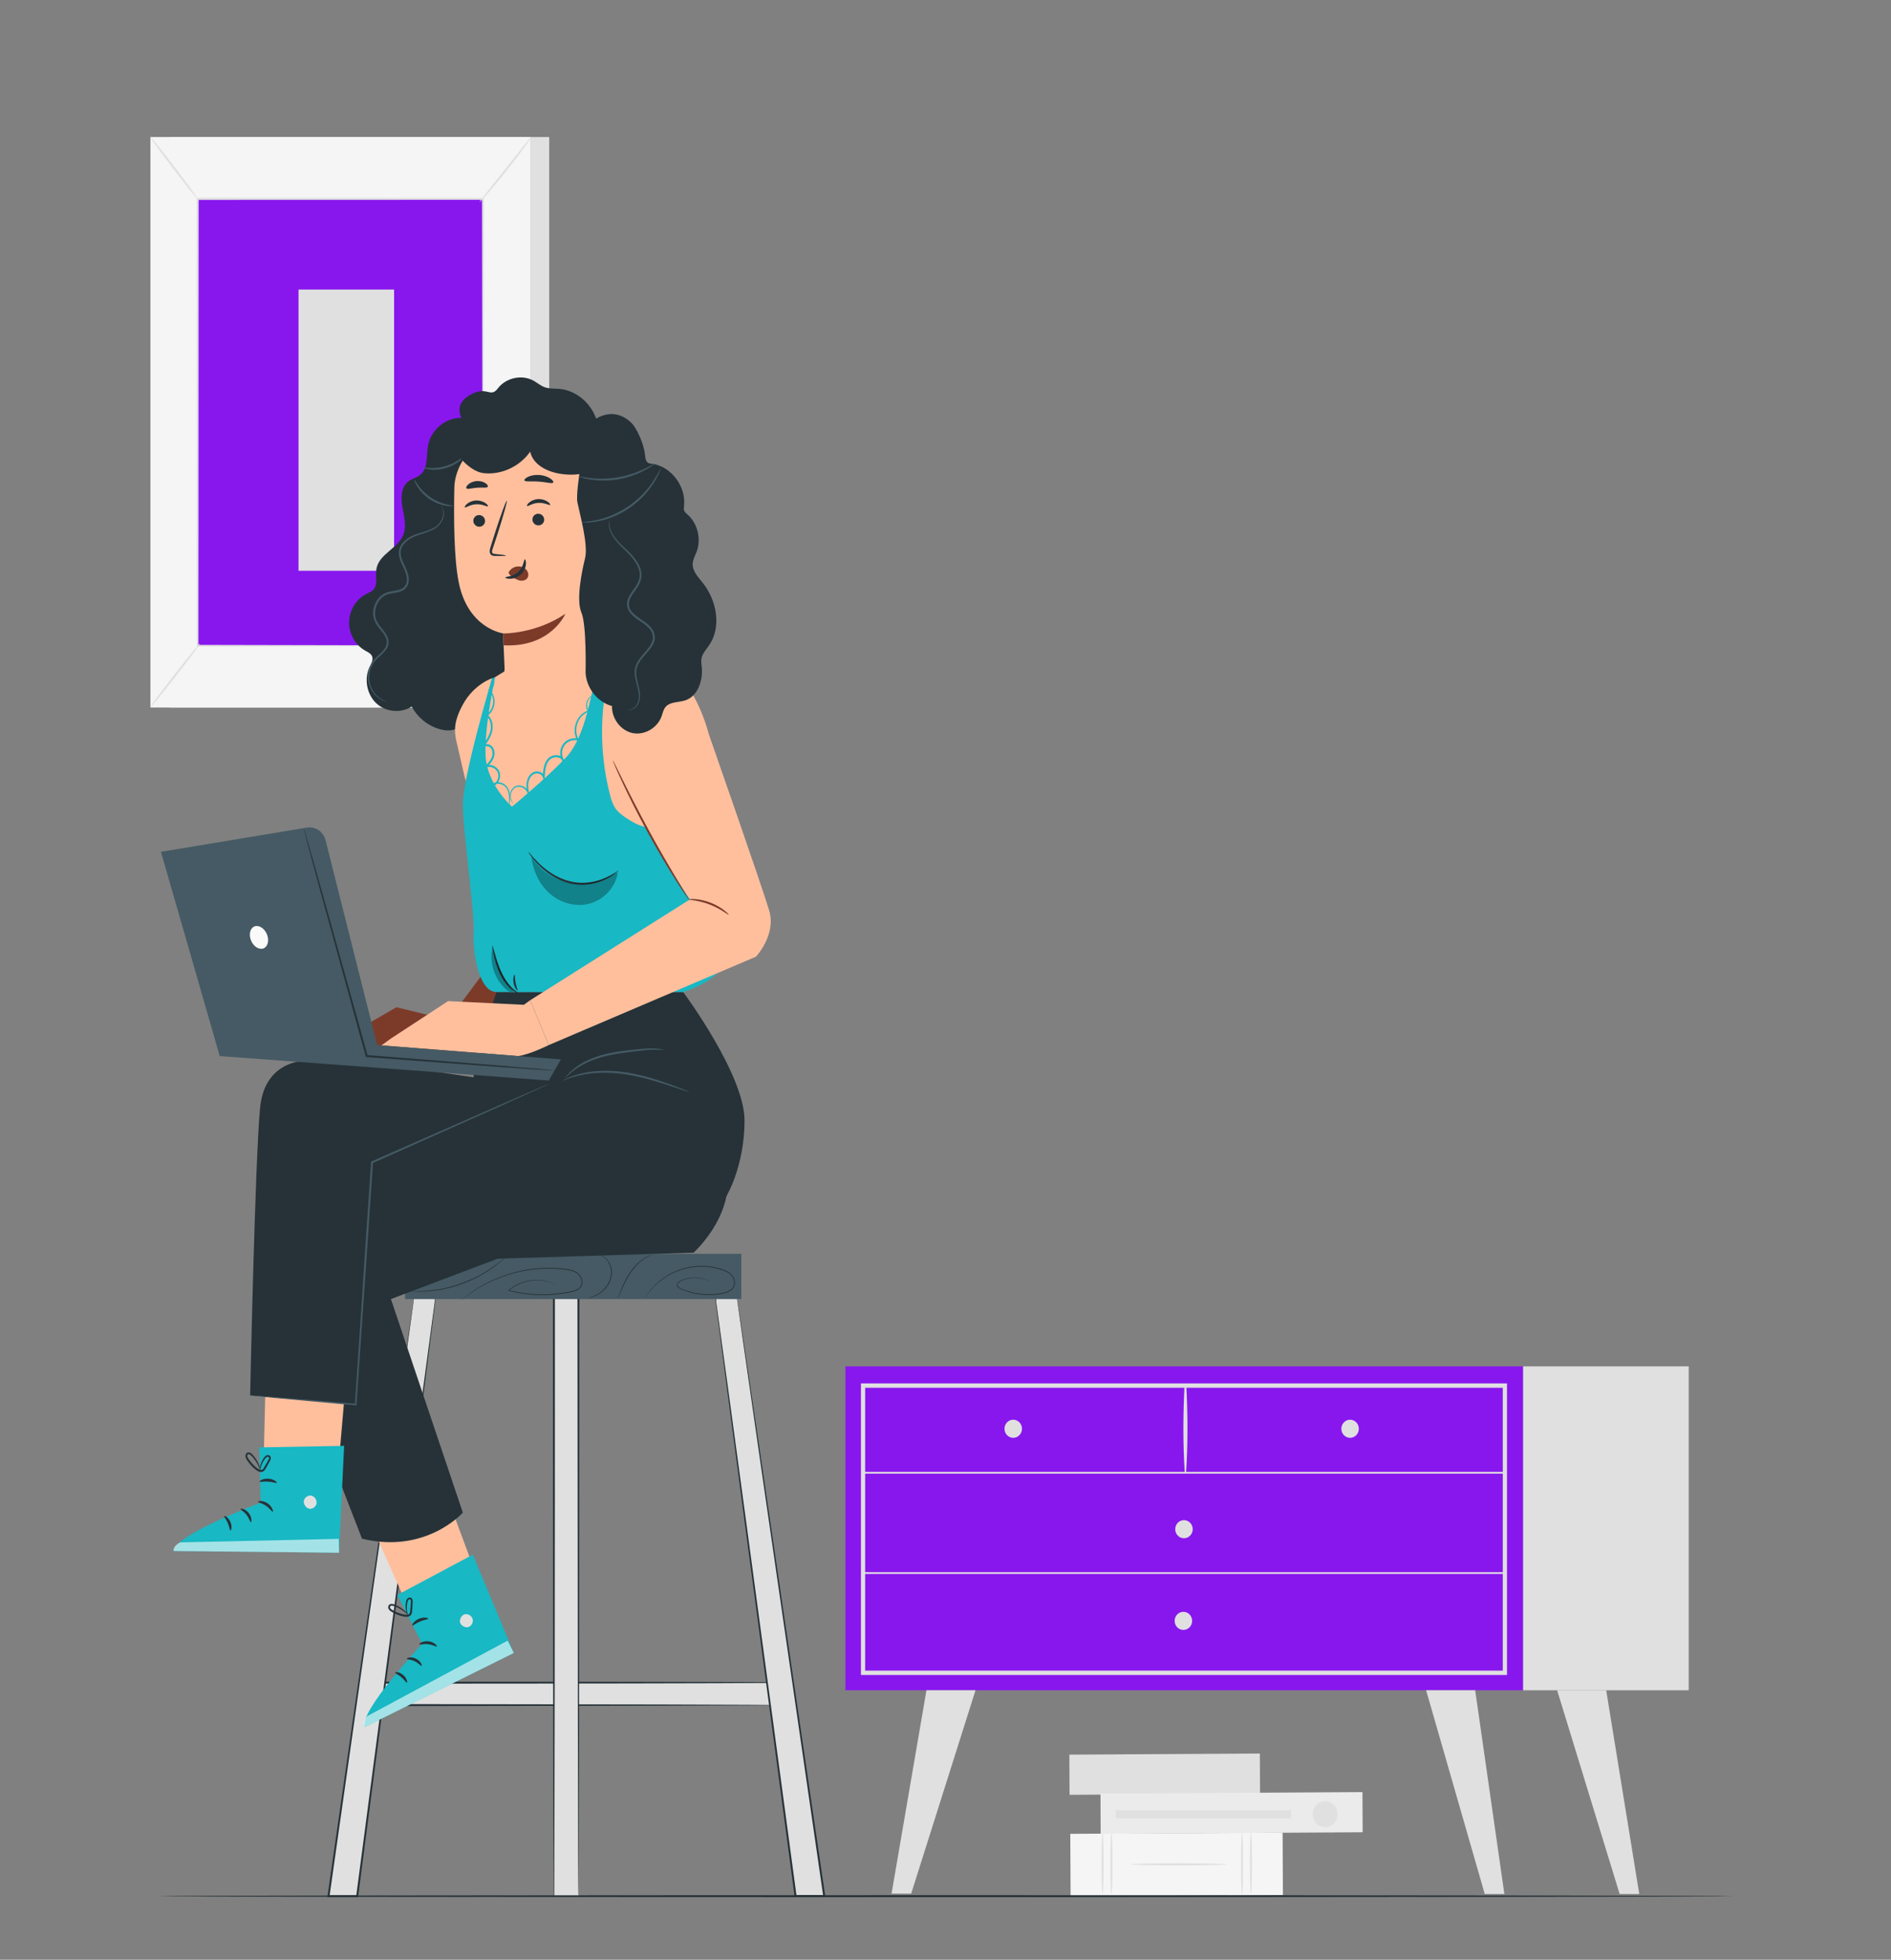<svg viewBox="0 0 386 400" fill="none" xmlns="http://www.w3.org/2000/svg">
<rect x="0" y="0" width="386" height="400" fill="#808080" stroke="none"/>
<path d="M112.107 27.971H34.585V144.411H112.107V27.971Z" fill="#E0E0E0"/>
<path d="M108.224 27.971H30.702V144.412H108.224V27.971Z" fill="#F5F5F5"/>
<path d="M98.593 40.582H40.334V131.8H98.593V40.582Z" fill="#8817EE"/>
<path d="M98.593 131.8C98.593 131.8 98.585 131.646 98.581 131.354C98.578 131.054 98.575 130.623 98.57 130.061C98.564 128.914 98.556 127.236 98.546 125.058C98.534 120.686 98.516 114.315 98.495 106.267C98.472 90.182 98.438 67.406 98.4 40.582L98.594 40.782C80.793 40.787 61.071 40.794 40.341 40.8H40.334L40.545 40.582C40.528 74.993 40.514 106.72 40.502 131.799L40.334 131.626C58.076 131.664 72.619 131.695 82.739 131.717C87.801 131.736 91.754 131.751 94.455 131.761C95.797 131.77 96.825 131.776 97.531 131.78C98.226 131.787 98.593 131.8 98.593 131.8C98.593 131.8 98.25 131.813 97.565 131.818C96.867 131.823 95.85 131.83 94.521 131.838C91.829 131.849 87.889 131.863 82.843 131.882C72.698 131.904 58.12 131.936 40.334 131.974H40.166V131.799C40.154 106.72 40.139 74.992 40.123 40.582V40.363H40.334H40.341C61.071 40.37 80.793 40.376 98.593 40.382H98.787V40.582C98.748 67.459 98.715 90.282 98.692 106.398C98.669 114.427 98.651 120.782 98.64 125.143C98.63 127.305 98.622 128.97 98.617 130.106C98.611 130.659 98.608 131.082 98.605 131.378C98.6 131.662 98.593 131.8 98.593 131.8Z" fill="#E0E0E0"/>
<path d="M108.442 27.97C108.487 28.007 107.961 28.803 107.06 30.051C106.159 31.299 104.881 32.997 103.422 34.832C101.962 36.668 100.6 38.293 99.59 39.448C98.58 40.603 97.928 41.291 97.885 41.252C97.84 41.212 98.414 40.452 99.364 39.246C100.403 37.94 101.682 36.332 103.097 34.554C104.509 32.775 105.787 31.166 106.825 29.859C107.786 28.662 108.396 27.933 108.442 27.97Z" fill="#E0E0E0"/>
<path d="M98.89 131.507C101.784 136.275 105.2 140.702 109.051 144.676L98.89 131.507Z" fill="#ED642B"/>
<path d="M109.051 144.675C109.013 144.715 108.322 144.094 107.279 143.006C106.238 141.918 104.858 140.353 103.446 138.526C102.037 136.697 100.866 134.957 100.072 133.665C99.277 132.373 98.844 131.537 98.89 131.506C98.943 131.472 99.465 132.249 100.319 133.491C101.174 134.734 102.375 136.434 103.776 138.253C105.179 140.069 106.515 141.657 107.497 142.794C108.478 143.931 109.095 144.63 109.051 144.675Z" fill="#E0E0E0"/>
<path d="M30.691 144.319C34.075 139.991 37.461 135.664 40.845 131.337L30.691 144.319Z" fill="#ED642B"/>
<path d="M40.845 131.336C40.935 131.412 38.736 134.38 35.932 137.965C33.127 141.55 30.781 144.394 30.691 144.318C30.6 144.242 32.8 141.275 35.605 137.69C38.408 134.106 40.755 131.26 40.845 131.336Z" fill="#E0E0E0"/>
<path d="M30.702 27.97C30.793 27.896 33 30.63 35.631 34.076C38.262 37.523 40.32 40.378 40.229 40.453C40.138 40.527 37.931 37.794 35.299 34.346C32.669 30.9 30.611 28.045 30.702 27.97Z" fill="#E0E0E0"/>
<path d="M80.442 59.102H60.935V116.498H80.442V59.102Z" fill="#E0E0E0"/>
<path d="M310.91 278.882H172.572V344.996H310.91V278.882Z" fill="#8817EE"/>
<path d="M307.616 341.88H175.738V282.361H307.616V341.88ZM176.599 340.989H306.756V283.254H176.599V340.989Z" fill="#E0E0E0"/>
<path d="M344.705 278.882H310.91V344.996H344.705V278.882Z" fill="#E0E0E0"/>
<path d="M176.168 300.781C190.988 300.781 205.808 300.781 220.628 300.781C244.043 300.781 267.458 300.781 290.873 300.781C296.31 300.781 301.748 300.781 307.186 300.781C307.41 300.781 307.41 300.421 307.186 300.421C292.366 300.421 277.546 300.421 262.726 300.421C239.311 300.421 215.896 300.421 192.481 300.421C187.043 300.421 181.606 300.421 176.168 300.421C175.945 300.421 175.944 300.781 176.168 300.781Z" fill="#E0E0E0"/>
<path d="M242.105 300.601C242.498 294.732 242.456 288.516 242.15 282.642C242.138 282.407 241.81 282.407 241.797 282.642C241.492 288.517 241.449 294.732 241.842 300.601C241.854 300.776 242.094 300.777 242.105 300.601Z" fill="#E0E0E0"/>
<path d="M277.371 291.622C277.371 292.643 276.572 293.471 275.586 293.471C274.6 293.471 273.801 292.643 273.801 291.622C273.801 290.6 274.6 289.772 275.586 289.772C276.572 289.772 277.371 290.6 277.371 291.622Z" fill="#E0E0E0"/>
<path d="M208.612 291.622C208.612 292.643 207.813 293.471 206.827 293.471C205.841 293.471 205.042 292.643 205.042 291.622C205.042 290.6 205.841 289.772 206.827 289.772C207.813 289.772 208.612 290.6 208.612 291.622Z" fill="#E0E0E0"/>
<path d="M243.462 312.121C243.462 313.142 242.663 313.97 241.677 313.97C240.692 313.97 239.893 313.142 239.893 312.121C239.893 311.099 240.692 310.271 241.677 310.271C242.663 310.271 243.462 311.099 243.462 312.121Z" fill="#E0E0E0"/>
<path d="M189.111 344.996L181.989 386.503H185.995L199.127 344.996H189.111Z" fill="#E0E0E0"/>
<path d="M301.122 344.996L307.078 386.576H303.072L291.106 344.996H301.122Z" fill="#E0E0E0"/>
<path d="M327.865 344.996L334.613 386.576H330.607L317.849 344.996H327.865Z" fill="#E0E0E0"/>
<path d="M243.343 330.832C243.343 331.854 242.544 332.682 241.558 332.682C240.572 332.682 239.773 331.854 239.773 330.832C239.773 329.81 240.572 328.982 241.558 328.982C242.544 328.982 243.343 329.81 243.343 330.832Z" fill="#E0E0E0"/>
<path d="M176.168 321.254C190.988 321.254 205.808 321.254 220.628 321.254C244.043 321.254 267.458 321.254 290.873 321.254C296.31 321.254 301.748 321.254 307.186 321.254C307.41 321.254 307.41 320.894 307.186 320.894C292.366 320.894 277.546 320.894 262.726 320.894C239.311 320.894 215.896 320.894 192.481 320.894C187.043 320.894 181.606 320.894 176.168 320.894C175.945 320.894 175.944 321.254 176.168 321.254Z" fill="#E0E0E0"/>
<path d="M257.205 366.11L257.166 357.908L218.282 358.134L218.322 366.336L257.205 366.11Z" fill="#E0E0E0"/>
<path d="M261.872 386.794L261.811 374.048L218.472 374.3L218.534 387.046L261.872 386.794Z" fill="#F5F5F5"/>
<path d="M253.529 386.698C253.413 386.698 253.318 383.845 253.318 380.326C253.318 376.806 253.413 373.954 253.529 373.954C253.646 373.954 253.74 376.806 253.74 380.326C253.739 383.845 253.645 386.698 253.529 386.698Z" fill="#E0E0E0"/>
<path d="M255.35 386.698C255.234 386.698 255.14 383.845 255.14 380.326C255.14 376.806 255.234 373.954 255.35 373.954C255.465 373.954 255.56 376.806 255.56 380.326C255.56 383.845 255.465 386.698 255.35 386.698Z" fill="#E0E0E0"/>
<path d="M225.061 386.698C224.945 386.698 224.851 383.845 224.851 380.326C224.851 376.806 224.945 373.954 225.061 373.954C225.178 373.954 225.271 376.806 225.271 380.326C225.271 383.845 225.177 386.698 225.061 386.698Z" fill="#E0E0E0"/>
<path d="M226.881 386.698C226.765 386.698 226.67 383.845 226.67 380.326C226.67 376.806 226.765 373.954 226.881 373.954C226.997 373.954 227.091 376.806 227.091 380.326C227.091 383.845 226.997 386.698 226.881 386.698Z" fill="#E0E0E0"/>
<path d="M230.854 380.53C230.854 380.408 235.227 380.31 240.619 380.31C246.013 380.31 250.385 380.409 250.385 380.53C250.385 380.652 246.013 380.751 240.619 380.751C235.226 380.751 230.854 380.653 230.854 380.53Z" fill="#E0E0E0"/>
<path d="M278.152 373.98L278.112 365.778L224.634 366.089L224.673 374.291L278.152 373.98Z" fill="#EBEBEB"/>
<path d="M270.496 372.951C269.1 372.951 267.969 371.763 267.969 370.298C267.969 368.833 269.101 367.646 270.496 367.646C271.892 367.646 273.024 368.833 273.024 370.298C273.023 371.763 271.892 372.951 270.496 372.951Z" fill="#E0E0E0"/>
<path d="M263.545 371.118V369.478H227.747V371.118H263.545Z" fill="#E0E0E0"/>
<path d="M122.1 87.17C121.579 83.13 118.11 79.71 114.19 79.372C113.161 79.283 112.096 79.38 111.127 79.014C110.333 78.714 109.673 78.129 108.929 77.713C106.542 76.378 103.272 77.086 101.6 79.299C100.027 81.382 99.387 78.484 95.676 80.77C92.602 82.665 94.205 85.299 94.205 85.299C91.032 85.16 87.95 87.706 87.375 90.943C87.01 92.998 87.414 95.5 85.868 96.842C85.118 97.492 84.075 97.671 83.301 98.29C81.863 99.441 81.813 101.662 82.138 103.514C82.462 105.366 83.02 107.322 82.356 109.074C81.269 111.946 77.321 113.086 76.834 116.131C76.604 117.569 77.188 119.292 76.221 120.351C75.833 120.777 75.275 120.975 74.768 121.233C72.713 122.278 71.303 124.566 71.256 126.938C71.208 129.31 72.522 131.658 74.534 132.792C75.095 133.109 75.762 133.4 75.976 134.023C76.216 134.718 75.77 135.44 75.452 136.101C74.287 138.517 74.859 141.702 76.785 143.522C78.711 145.342 81.825 145.638 84.038 144.213C85.221 146.403 87.259 148.081 89.586 148.779C90.658 149.101 91.819 149.218 92.882 148.869C93.735 148.59 94.474 148.03 95.147 147.421C98.359 144.522 102.863 140.086 103.159 135.682" fill="#263238"/>
<path d="M92.564 103.26C92.565 103.305 91.993 103.379 91.077 103.24C90.164 103.105 88.916 102.7 87.722 101.903C86.53 101.102 85.662 100.089 85.168 99.282C84.67 98.473 84.501 97.902 84.541 97.885C84.601 97.854 84.86 98.374 85.401 99.112C85.938 99.851 86.799 100.785 87.941 101.553C89.085 102.315 90.26 102.746 91.131 102.95C92.002 103.158 92.565 103.19 92.564 103.26Z" fill="#455A64"/>
<path d="M94.714 93.146C94.747 93.178 94.423 93.61 93.75 94.143C93.082 94.677 92.036 95.275 90.776 95.61C89.516 95.94 88.321 95.934 87.487 95.796C86.649 95.661 86.166 95.443 86.18 95.398C86.196 95.264 88.24 95.872 90.678 95.205C93.125 94.583 94.639 93.036 94.714 93.146Z" fill="#455A64"/>
<path d="M78.936 143.234C78.935 143.241 78.889 143.234 78.803 143.213C78.716 143.194 78.587 143.159 78.424 143.098C78.099 142.975 77.618 142.761 77.091 142.337C76.565 141.921 75.99 141.286 75.576 140.395C75.163 139.51 74.966 138.339 75.208 137.114C75.324 136.504 75.547 135.88 75.897 135.3C76.236 134.708 76.743 134.21 77.253 133.734C77.76 133.255 78.308 132.777 78.656 132.155C79.011 131.542 79.045 130.761 78.719 130.082C78.405 129.394 77.857 128.795 77.343 128.138C77.085 127.809 76.828 127.462 76.619 127.067C76.415 126.665 76.275 126.227 76.206 125.772C75.962 123.966 76.853 121.914 78.599 121.076C79.478 120.674 80.392 120.66 81.209 120.45C81.618 120.351 82.005 120.202 82.318 119.96C82.624 119.714 82.857 119.381 82.96 118.997C83.176 118.223 82.984 117.369 82.701 116.618C82.405 115.866 81.99 115.146 81.714 114.373C81.43 113.61 81.303 112.736 81.557 111.957C81.796 111.178 82.319 110.574 82.877 110.128C84.019 109.222 85.332 108.91 86.439 108.57C87.556 108.239 88.549 107.845 89.25 107.243C89.942 106.64 90.303 105.862 90.427 105.22C90.555 104.569 90.438 104.042 90.288 103.731C90.142 103.414 90.001 103.285 90.022 103.267C90.022 103.267 90.183 103.374 90.36 103.693C90.54 104.003 90.692 104.558 90.581 105.25C90.472 105.932 90.12 106.757 89.396 107.421C88.667 108.077 87.641 108.501 86.52 108.853C85.403 109.213 84.143 109.538 83.082 110.402C82.562 110.826 82.097 111.383 81.894 112.067C81.678 112.75 81.787 113.514 82.061 114.238C82.326 114.973 82.736 115.671 83.058 116.472C83.357 117.266 83.588 118.182 83.338 119.114C83.216 119.575 82.928 119.993 82.558 120.289C82.181 120.581 81.738 120.746 81.303 120.854C80.434 121.071 79.534 121.096 78.765 121.455C77.211 122.188 76.373 124.085 76.596 125.714C76.657 126.123 76.782 126.514 76.96 126.873C77.148 127.232 77.39 127.564 77.641 127.887C78.14 128.534 78.705 129.146 79.055 129.919C79.426 130.685 79.379 131.648 78.962 132.338C78.559 133.037 77.984 133.517 77.476 133.991C76.96 134.462 76.484 134.92 76.159 135.47C75.825 136.01 75.605 136.597 75.486 137.174C75.241 138.331 75.406 139.443 75.781 140.297C76.157 141.158 76.693 141.787 77.19 142.21C78.201 143.058 78.961 143.182 78.936 143.234Z" fill="#455A64"/>
<path d="M159.056 343.438H75.902V348.015H159.056V343.438Z" fill="#E0E0E0"/>
<path d="M159.056 348.015C159.056 348.015 159.049 347.916 159.045 347.727C159.042 347.525 159.037 347.246 159.031 346.877C159.023 346.11 159.012 344.975 158.996 343.438L159.056 343.5C148.275 343.585 115.094 343.646 75.906 343.646H75.903L76.103 343.438C76.103 345.006 76.103 346.564 76.103 348.015L75.903 347.807C99.051 347.842 119.807 347.872 134.794 347.894C142.289 347.92 148.34 347.942 152.534 347.957C154.618 347.97 156.241 347.979 157.358 347.986C157.901 347.993 158.319 347.998 158.618 348.001C158.903 348.005 159.056 348.015 159.056 348.015C159.056 348.015 158.922 348.025 158.646 348.03C158.353 348.033 157.944 348.038 157.412 348.044C156.305 348.051 154.698 348.061 152.634 348.074C148.451 348.089 142.416 348.11 134.941 348.136C119.917 348.158 99.109 348.189 75.902 348.222H75.701V348.014C75.701 346.563 75.701 345.004 75.701 343.436V343.228H75.903H75.906C115.094 343.228 148.275 343.29 159.056 343.374L159.117 343.374L159.117 343.437C159.101 344.99 159.09 346.138 159.082 346.912C159.076 347.275 159.071 347.549 159.068 347.748C159.063 347.931 159.059 348.018 159.056 348.015Z" fill="#263238"/>
<path d="M84.61 264.125L67.058 387.022H72.912L88.798 265.729V264.125H84.61Z" fill="#E0E0E0"/>
<path d="M84.61 264.125C84.61 264.125 84.931 264.111 85.619 264.102C86.323 264.096 87.371 264.086 88.798 264.074L88.847 264.073V264.125C88.85 264.607 88.853 265.146 88.855 265.729V265.733L88.855 265.737C86.956 280.867 80.656 329.438 73.11 387.05L73.086 387.23H72.91C72.615 387.23 72.294 387.23 71.974 387.23C70.289 387.23 68.613 387.23 67.056 387.23H66.825L66.859 386.992C71.776 352.778 76.195 322.038 79.386 299.838C80.993 288.771 82.29 279.835 83.187 273.653C83.639 270.583 83.989 268.199 84.23 266.57C84.35 265.772 84.442 265.162 84.507 264.738C84.571 264.327 84.61 264.125 84.61 264.125C84.61 264.125 84.588 264.348 84.534 264.77C84.476 265.201 84.392 265.821 84.283 266.631C84.055 268.273 83.722 270.674 83.294 273.767C82.423 279.964 81.165 288.922 79.607 300.014C76.462 322.184 72.105 352.884 67.257 387.052L67.059 386.814C68.615 386.814 70.292 386.814 71.976 386.814C72.297 386.814 72.618 386.814 72.913 386.814L72.713 386.994C80.26 329.382 86.68 280.828 88.742 265.72L88.741 265.728C88.744 265.145 88.746 264.606 88.749 264.124L88.798 264.175C87.382 264.162 86.343 264.153 85.645 264.146C84.954 264.138 84.61 264.125 84.61 264.125Z" fill="#263238"/>
<path d="M150.325 264.125L168.249 387.022H162.394L146.137 265.729V264.125H150.325Z" fill="#E0E0E0"/>
<path d="M150.325 264.125C150.325 264.125 149.981 264.138 149.29 264.147C148.592 264.154 147.553 264.163 146.137 264.176L146.186 264.125C146.189 264.607 146.192 265.146 146.194 265.729L146.193 265.721C148.301 280.826 154.871 329.379 162.594 386.994L162.394 386.814C162.69 386.814 163.011 386.814 163.333 386.814C165.017 386.814 166.693 386.814 168.249 386.814L168.05 387.053C163.099 352.884 158.649 322.184 155.436 300.014C153.844 288.921 152.558 279.964 151.67 273.766C151.232 270.674 150.892 268.272 150.659 266.63C150.547 265.82 150.462 265.199 150.403 264.769C150.347 264.348 150.325 264.125 150.325 264.125C150.325 264.125 150.365 264.327 150.43 264.738C150.496 265.162 150.59 265.772 150.713 266.57C150.957 268.199 151.315 270.582 151.776 273.653C152.693 279.835 154.017 288.771 155.657 299.838C158.915 322.038 163.427 352.778 168.448 386.991L168.484 387.23H168.25C166.695 387.23 165.018 387.23 163.335 387.23C163.014 387.23 162.692 387.23 162.396 387.23H162.221L162.197 387.05C154.475 329.436 148.025 280.865 146.081 265.737L146.081 265.732V265.728C146.084 265.145 146.086 264.606 146.088 264.124V264.072L146.138 264.073C147.565 264.086 148.613 264.095 149.317 264.102C150.004 264.111 150.325 264.125 150.325 264.125Z" fill="#263238"/>
<path d="M118.071 264.125H113.068V387.022H118.071V264.125Z" fill="#E0E0E0"/>
<path d="M118.071 387.022C118.071 387.022 118.062 386.798 118.058 386.378C118.054 385.947 118.05 385.327 118.044 384.518C118.037 382.876 118.027 380.475 118.015 377.384C118 371.188 117.98 362.233 117.954 351.142C117.933 328.977 117.904 298.284 117.871 264.125L118.071 264.333C116.49 264.333 114.786 264.333 113.074 264.333H113.068L113.269 264.125C113.269 322.969 113.206 372.532 113.121 387.022L113.067 386.966C114.77 386.981 116.013 386.992 116.842 386.998C117.248 387.004 117.55 387.008 117.763 387.011C117.967 387.015 118.071 387.022 118.071 387.022C118.071 387.022 117.98 387.029 117.783 387.032C117.573 387.035 117.275 387.039 116.875 387.045C116.039 387.052 114.786 387.062 113.069 387.078L113.015 387.078V387.022C112.93 372.531 112.868 322.968 112.868 264.124V263.916H113.069H113.074C114.786 263.916 116.49 263.916 118.072 263.916H118.273V264.124C118.241 298.344 118.211 329.091 118.19 351.296C118.164 362.366 118.143 371.304 118.129 377.489C118.116 380.559 118.106 382.944 118.1 384.574C118.094 385.372 118.089 385.983 118.086 386.407C118.081 386.819 118.071 387.022 118.071 387.022Z" fill="#263238"/>
<path d="M151.318 255.911H82.681V265.152H151.318V255.911Z" fill="#455A64"/>
<path d="M103.641 256.179C103.641 256.179 102.771 257.118 101.138 258.358C100.326 258.982 99.306 259.651 98.132 260.317C96.95 260.964 95.607 261.597 94.149 262.126C92.685 262.641 91.252 263 89.935 263.246C88.615 263.473 87.414 263.597 86.403 263.624C84.379 263.69 83.136 263.507 83.136 263.507C83.137 263.502 83.215 263.5 83.364 263.503C83.559 263.51 83.772 263.517 84.013 263.525C84.576 263.556 85.393 263.554 86.398 263.506C87.405 263.464 88.598 263.327 89.91 263.094C91.218 262.842 92.641 262.48 94.096 261.968C95.546 261.442 96.882 260.818 98.062 260.182C99.233 259.527 100.255 258.872 101.071 258.262C101.892 257.658 102.537 257.138 102.96 256.754C103.145 256.594 103.309 256.451 103.458 256.322C103.575 256.224 103.637 256.174 103.641 256.179Z" fill="#263238"/>
<path d="M113.464 262.252C113.464 262.252 113.405 262.23 113.294 262.181C113.182 262.134 113.022 262.05 112.803 261.962C112.366 261.79 111.706 261.558 110.829 261.43C109.956 261.31 108.857 261.272 107.636 261.554C106.42 261.82 105.074 262.405 103.878 263.443L103.853 263.33C106.045 263.884 108.627 264.258 111.439 264.181C112.844 264.15 114.301 263.998 115.785 263.73C116.518 263.578 117.298 263.478 117.946 263.072C118.265 262.871 118.532 262.572 118.647 262.205C118.768 261.84 118.74 261.428 118.608 261.058C118.309 260.152 117.466 259.606 116.611 259.378C115.749 259.127 114.848 259.091 113.979 258.998C112.234 258.871 110.54 258.924 108.942 259.105C105.741 259.46 102.937 260.35 100.706 261.346C98.466 262.337 96.784 263.425 95.668 264.23C95.101 264.62 94.688 264.966 94.402 265.189C94.116 265.414 93.96 265.526 93.96 265.526C93.96 265.526 94.102 265.397 94.382 265.163C94.662 264.931 95.069 264.577 95.633 264.177C96.74 263.354 98.419 262.247 100.662 261.238C102.896 260.225 105.71 259.318 108.926 258.953C110.532 258.767 112.235 258.71 113.992 258.837C114.866 258.93 115.765 258.963 116.655 259.219C117.097 259.346 117.535 259.536 117.915 259.829C118.297 260.122 118.596 260.534 118.76 261.002C118.901 261.4 118.935 261.85 118.801 262.259C118.672 262.671 118.373 263 118.032 263.214C117.337 263.646 116.549 263.739 115.813 263.894C114.322 264.162 112.855 264.312 111.443 264.339C108.617 264.411 106.023 264.026 103.824 263.458L103.703 263.427L103.798 263.346C105.018 262.297 106.384 261.714 107.616 261.454C108.852 261.178 109.962 261.227 110.84 261.359C111.723 261.5 112.383 261.744 112.818 261.929C113.247 262.126 113.464 262.252 113.464 262.252Z" fill="#263238"/>
<path d="M122.352 256.149C122.352 256.149 122.526 256.162 122.816 256.282C123.105 256.4 123.506 256.639 123.896 257.058C124.281 257.476 124.649 258.082 124.816 258.835C124.988 259.586 124.921 260.464 124.622 261.294C124.014 262.988 122.644 263.982 121.659 264.454C121.156 264.697 120.728 264.839 120.429 264.922C120.279 264.963 120.163 264.992 120.083 265.007C120.002 265.023 119.961 265.029 119.959 265.023C119.956 265.01 120.12 264.962 120.411 264.86C120.702 264.758 121.119 264.6 121.609 264.347C122.568 263.854 123.884 262.872 124.471 261.234C124.76 260.433 124.827 259.59 124.671 258.869C124.518 258.145 124.174 257.553 123.813 257.138C123.066 256.295 122.326 256.189 122.352 256.149Z" fill="#263238"/>
<path d="M133.099 256.108C133.112 256.142 132.479 256.321 131.595 256.894C130.711 257.457 129.624 258.469 128.717 259.822C127.81 261.175 127.204 262.542 126.77 263.524C126.589 263.94 126.421 264.327 126.26 264.694C126.138 264.97 126.066 265.121 126.056 265.117C126.046 265.113 126.099 264.954 126.202 264.67C126.307 264.386 126.462 263.978 126.665 263.477C127.075 262.48 127.667 261.097 128.585 259.726C129.503 258.356 130.623 257.338 131.536 256.794C131.991 256.518 132.383 256.339 132.66 256.239C132.797 256.184 132.909 256.156 132.983 256.133C133.058 256.111 133.098 256.102 133.099 256.108Z" fill="#263238"/>
<path d="M144.956 261.577C144.956 261.577 144.817 261.515 144.558 261.394C144.296 261.282 143.903 261.122 143.378 260.998C142.346 260.754 140.685 260.637 138.935 261.51C138.724 261.618 138.508 261.753 138.38 261.957C138.249 262.159 138.279 262.438 138.454 262.622C138.803 262.995 139.372 263.138 139.894 263.346C140.965 263.729 142.156 264.005 143.426 264.116C144.695 264.229 146.044 264.181 147.407 263.912C148.077 263.776 148.777 263.564 149.305 263.088C149.848 262.622 150.016 261.8 149.74 261.111C149.488 260.407 148.908 259.902 148.277 259.581C147.641 259.257 146.952 259.066 146.28 258.899C144.929 258.58 143.581 258.478 142.309 258.563C139.756 258.719 137.55 259.607 135.919 260.662C134.275 261.719 133.174 262.903 132.481 263.756C132.139 264.19 131.889 264.54 131.727 264.782C131.565 265.026 131.474 265.15 131.474 265.15C131.474 265.15 131.759 264.599 132.433 263.715C133.115 262.846 134.209 261.64 135.859 260.562C137.496 259.486 139.721 258.575 142.301 258.41C143.585 258.32 144.948 258.419 146.315 258.74C146.996 258.908 147.689 259.098 148.348 259.433C148.999 259.761 149.621 260.298 149.89 261.052C150.025 261.422 150.075 261.831 149.991 262.221C149.908 262.61 149.692 262.957 149.412 263.213C148.843 263.724 148.121 263.934 147.437 264.074C146.059 264.342 144.695 264.388 143.415 264.27C142.132 264.154 140.931 263.87 139.851 263.478C139.58 263.382 139.319 263.274 139.063 263.167C138.807 263.059 138.552 262.925 138.362 262.707C138.159 262.498 138.116 262.13 138.281 261.891C138.434 261.651 138.667 261.515 138.886 261.404C140.676 260.53 142.357 260.67 143.394 260.934C144.451 261.214 144.956 261.577 144.956 261.577Z" fill="#263238"/>
<path d="M100.458 138.421C100.458 138.421 96.742 139.648 94.477 143.806C92.232 147.927 92.831 149.962 93.419 152.397C94.006 154.831 95.04 159.665 95.098 159.354C95.156 159.042 100.458 138.421 100.458 138.421Z" fill="#FFBF9D"/>
<path d="M100.708 138.421L105.431 135.516L127.394 127.002L123.083 165.257L106.871 175.834L97.265 170.854L96.304 159.782L100.708 138.421Z" fill="#FFBF9D"/>
<path d="M100.133 196.637L91.551 208.178L80.915 205.584L72.406 210.512L74.658 214.662L97.236 216.23L105.191 199.23L100.133 196.637Z" fill="#7C3B29"/>
<path d="M74.087 307.378L82.748 326.828L96.723 320.138L87.765 296.066L74.087 307.378Z" fill="#FFBF9D"/>
<path d="M81.111 325.53L86.171 335.528C86.171 335.528 73.219 349.406 74.436 352.508L104.883 337.38L96.519 317.324L81.111 325.53Z" fill="#18B8C4"/>
<path d="M94.954 329.483C95.62 329.358 96.345 329.842 96.494 330.526C96.643 331.211 96.174 331.979 95.51 332.118C94.846 332.256 93.958 331.702 93.885 331.004C93.811 330.306 94.409 329.435 95.086 329.466" fill="#E0E0E0"/>
<g opacity="0.6">
<path d="M104.883 337.381L103.616 334.866L74.897 350.31C74.897 350.31 73.824 351.595 74.435 352.508L104.883 337.381Z" fill="white"/>
</g>
<path d="M85.603 335.613C85.68 335.765 86.456 335.465 87.416 335.597C88.38 335.702 89.066 336.182 89.174 336.054C89.298 335.955 88.65 335.145 87.484 335.006C86.32 334.858 85.505 335.488 85.603 335.613Z" fill="#263238"/>
<path d="M83.043 338.569C83.078 338.735 83.843 338.677 84.65 339.078C85.467 339.454 85.921 340.095 86.066 340.015C86.216 339.97 85.902 339.017 84.89 338.538C83.882 338.05 82.978 338.42 83.043 338.569Z" fill="#263238"/>
<path d="M83.062 343.43C83.212 343.396 83.062 342.523 82.29 341.87C81.522 341.21 80.668 341.225 80.664 341.385C80.638 341.554 81.299 341.782 81.925 342.329C82.564 342.86 82.907 343.489 83.062 343.43Z" fill="#263238"/>
<path d="M84.151 331.762C84.279 331.871 84.862 331.319 85.73 330.961C86.591 330.584 87.38 330.551 87.396 330.381C87.431 330.226 86.528 329.974 85.511 330.41C84.493 330.839 84.022 331.677 84.151 331.762Z" fill="#263238"/>
<path d="M83.257 329.763C83.234 329.773 83.107 329.56 82.978 329.129C82.853 328.7 82.735 328.04 82.833 327.226C82.862 327.026 82.885 326.812 82.978 326.582C83.064 326.356 83.279 326.106 83.586 326.074C83.735 326.051 83.921 326.107 84.037 326.234C84.159 326.362 84.205 326.524 84.225 326.666C84.26 326.962 84.218 327.206 84.21 327.467C84.169 328.001 84.169 328.512 84.088 329.132C84.047 329.448 83.797 329.819 83.457 329.923C83.129 330.04 82.805 330.013 82.503 329.963C81.91 329.858 81.349 329.68 80.831 329.451C80.571 329.336 80.323 329.208 80.086 329.07C79.859 328.93 79.606 328.799 79.412 328.542C79.222 328.294 79.15 327.879 79.394 327.599C79.647 327.327 79.973 327.359 80.204 327.398C80.694 327.52 81.048 327.721 81.401 327.909C82.087 328.296 82.568 328.725 82.874 329.04C83.178 329.358 83.313 329.565 83.295 329.582C83.245 329.641 82.62 328.866 81.27 328.171C80.942 328.011 80.536 327.819 80.148 327.739C79.954 327.706 79.741 327.729 79.659 327.842C79.564 327.943 79.585 328.154 79.704 328.307C79.825 328.467 80.045 328.592 80.272 328.722C80.498 328.85 80.735 328.969 80.982 329.075C81.476 329.287 82.011 329.453 82.568 329.553C82.836 329.599 83.109 329.611 83.321 329.534C83.534 329.457 83.654 329.294 83.701 329.048C83.773 328.541 83.792 327.95 83.839 327.442C83.854 327.182 83.895 326.916 83.873 326.717C83.849 326.507 83.76 326.409 83.617 326.42C83.285 326.442 83.169 326.903 83.112 327.273C82.878 328.807 83.338 329.75 83.257 329.763Z" fill="#263238"/>
<path d="M73.891 314.057L51.831 257.172C51.831 257.172 52.344 247.071 54.14 243.881C55.936 240.691 110.316 222.084 110.316 222.084C110.316 222.084 124.168 218.628 133.402 222.084C142.637 225.539 149.562 237.502 148.28 244.146C146.998 250.792 141.585 255.674 141.585 255.674L101.595 256.906L79.798 265.146L94.477 308.739C94.477 308.739 86.973 317.246 73.891 314.057Z" fill="#263238"/>
<path d="M54.355 275.919L53.84 297.333L69.23 297.723L71.447 272.026L54.355 275.919Z" fill="#FFBF9D"/>
<path d="M52.924 295.42L53.205 306.706C53.205 306.706 35.672 313.234 35.441 316.574L69.206 316.928L70.245 295.106L52.924 295.42Z" fill="#18B8C4"/>
<path d="M63.66 305.3C64.312 305.492 64.756 306.258 64.598 306.941C64.439 307.623 63.691 308.098 63.037 307.918C62.382 307.738 61.822 306.835 62.052 306.175C62.283 305.515 63.191 305.008 63.785 305.346" fill="#E0E0E0"/>
<g opacity="0.6">
<path d="M69.206 316.928L69.14 314.092L36.792 314.813C36.792 314.813 35.282 315.474 35.441 316.574L69.206 316.928Z" fill="white"/>
</g>
<path d="M52.66 306.522C52.663 306.694 53.487 306.779 54.292 307.338C55.112 307.874 55.524 308.618 55.676 308.552C55.828 308.52 55.592 307.496 54.605 306.838C53.624 306.172 52.625 306.365 52.66 306.522Z" fill="#263238"/>
<path d="M49.103 308.003C49.064 308.168 49.775 308.466 50.328 309.195C50.902 309.907 51.035 310.69 51.2 310.684C51.354 310.713 51.479 309.713 50.775 308.821C50.077 307.922 49.108 307.84 49.103 308.003Z" fill="#263238"/>
<path d="M47.049 312.374C47.198 312.412 47.436 311.561 47.022 310.621C46.614 309.678 45.84 309.3 45.769 309.442C45.674 309.581 46.17 310.089 46.498 310.866C46.845 311.634 46.885 312.355 47.049 312.374Z" fill="#263238"/>
<path d="M52.997 302.402C53.065 302.558 53.823 302.33 54.755 302.406C55.687 302.462 56.409 302.793 56.497 302.647C56.593 302.525 55.892 301.885 54.794 301.812C53.696 301.731 52.917 302.266 52.997 302.402Z" fill="#263238"/>
<path d="M53.047 300.2C53.023 300.199 52.999 299.949 53.067 299.503C53.137 299.062 53.312 298.414 53.747 297.73C53.858 297.562 53.969 297.382 54.152 297.218C54.325 297.054 54.625 296.929 54.913 297.04C55.056 297.088 55.2 297.224 55.25 297.39C55.304 297.56 55.277 297.727 55.234 297.863C55.14 298.144 54.999 298.344 54.88 298.575C54.616 299.036 54.398 299.494 54.061 300.013C53.89 300.278 53.507 300.497 53.158 300.434C52.813 300.389 52.535 300.217 52.285 300.034C51.798 299.668 51.37 299.252 51.002 298.809C50.819 298.587 50.65 298.358 50.497 298.126C50.352 297.897 50.182 297.663 50.118 297.343C50.053 297.034 50.165 296.63 50.503 296.49C50.846 296.362 51.124 296.539 51.316 296.68C51.703 297.013 51.936 297.355 52.172 297.686C52.622 298.346 52.871 298.952 53.012 299.374C53.149 299.8 53.182 300.046 53.158 300.054C53.089 300.084 52.858 299.102 51.944 297.862C51.717 297.568 51.435 297.21 51.121 296.961C50.961 296.842 50.76 296.766 50.639 296.829C50.511 296.877 50.439 297.076 50.481 297.268C50.521 297.466 50.666 297.679 50.814 297.901C50.962 298.118 51.125 298.334 51.301 298.542C51.654 298.959 52.064 299.352 52.521 299.697C52.741 299.861 52.981 299.996 53.205 300.024C53.429 300.053 53.605 299.961 53.753 299.762C54.034 299.34 54.303 298.818 54.561 298.384C54.685 298.158 54.835 297.938 54.9 297.749C54.968 297.55 54.93 297.421 54.797 297.366C54.489 297.234 54.19 297.594 53.981 297.9C53.114 299.169 53.125 300.226 53.047 300.2Z" fill="#263238"/>
<path d="M63.342 216.467C63.342 216.467 54.121 215.703 53.095 226.07C52.069 236.438 51.062 284.817 51.062 284.817L72.609 286.678L75.944 237.236L110.316 222.085C110.316 222.085 69.498 215.138 63.342 216.467Z" fill="#263238"/>
<path d="M101.347 202.478C101.347 202.478 95.751 218.736 96.817 220.548C97.883 222.36 112.273 229.816 112.273 229.816L148.281 244.146C148.281 244.146 151.978 238.05 151.978 228.686C151.978 219.322 139.453 202.478 139.453 202.478H101.347Z" fill="#263238"/>
<path d="M112.02 221.254C112.022 221.26 111.965 221.292 111.851 221.349C111.719 221.412 111.55 221.493 111.339 221.593C110.865 221.813 110.198 222.12 109.345 222.513C107.578 223.311 105.039 224.457 101.861 225.892C95.439 228.757 86.436 232.773 76.02 237.419L76.136 237.25C75.81 242.133 75.456 247.408 75.091 252.865C74.216 265.621 73.408 277.383 72.769 286.689L72.757 286.857L72.596 286.843C66.042 286.247 60.665 285.758 56.899 285.415C55.048 285.236 53.593 285.095 52.576 284.997C52.098 284.945 51.723 284.905 51.447 284.875C51.192 284.845 51.062 284.825 51.062 284.817C51.063 284.808 51.195 284.811 51.451 284.825C51.728 284.843 52.104 284.867 52.584 284.898C53.602 284.976 55.058 285.086 56.913 285.227C60.682 285.535 66.064 285.975 72.622 286.512L72.449 286.665C73.066 277.358 73.845 265.594 74.69 252.836C75.06 247.379 75.419 242.105 75.751 237.221L75.76 237.099L75.868 237.051C86.307 232.459 95.328 228.491 101.764 225.66C104.961 224.27 107.515 223.161 109.294 222.388C110.158 222.021 110.832 221.733 111.312 221.529C111.529 221.441 111.702 221.371 111.837 221.316C111.956 221.27 112.017 221.249 112.02 221.254Z" fill="#455A64"/>
<path d="M140.656 222.881C140.647 222.908 140.287 222.804 139.646 222.594C138.931 222.355 138.021 222.051 136.934 221.689C134.647 220.937 131.473 219.889 127.861 219.313C124.249 218.735 120.907 218.914 118.572 219.437C116.227 219.939 114.88 220.633 114.85 220.554C114.84 220.533 115.166 220.342 115.786 220.063C116.405 219.782 117.333 219.442 118.511 219.149C120.862 218.544 124.264 218.315 127.921 218.901C131.576 219.484 134.756 220.585 137.025 221.41C138.16 221.827 139.071 222.186 139.697 222.442C140.324 222.698 140.666 222.854 140.656 222.881Z" fill="#455A64"/>
<path d="M135.566 214.311C135.556 214.378 134.36 214.136 132.418 214.293C131.448 214.362 130.294 214.517 129.009 214.671C127.726 214.83 126.318 215.008 124.861 215.294C121.936 215.834 119.418 216.89 117.805 218.006C116.177 219.104 115.415 220.106 115.359 220.049C115.343 220.035 115.508 219.767 115.882 219.346C116.255 218.927 116.834 218.347 117.646 217.762C119.251 216.558 121.824 215.43 124.786 214.884C126.262 214.594 127.681 214.426 128.969 214.288C130.256 214.155 131.418 214.03 132.403 213.997C133.388 213.96 134.188 214.018 134.733 214.105C135.279 214.191 135.571 214.286 135.566 214.311Z" fill="#455A64"/>
<path d="M100.458 138.421C100.458 138.421 94.338 158.767 94.477 164.593C94.616 170.418 96.949 186.962 96.682 190.225C96.415 193.487 97.51 202.478 101.347 202.478C105.184 202.478 139.454 202.478 139.454 202.478C139.454 202.478 148.06 200.011 148.434 194.652C148.807 189.293 136.89 137.33 136.89 137.33C136.89 137.33 134.641 127.777 131.494 127.078C128.345 126.378 124.83 127.07 122.721 133.826C120.614 140.584 119.906 150.089 115.408 154.75C110.911 159.41 104.51 164.645 104.51 164.645C104.51 164.645 99.338 160.166 99.114 154.108C98.889 148.05 101.07 138.226 101.07 138.226L100.458 138.421Z" fill="#18B8C4"/>
<path d="M140.573 141.966C139.634 140.382 138.065 139.279 136.383 138.63C134.702 137.982 132.901 137.747 131.114 137.582C129.515 137.435 127.88 137.343 126.326 137.761C124.772 138.178 124.126 140.174 123.478 141.695C122.437 148.505 122.792 155.539 124.509 162.2C124.766 163.196 125.064 164.206 125.652 165.036C126.224 165.844 127.035 166.43 127.848 166.972C129.198 167.87 130.661 168.705 132.26 168.832C135.116 169.058 137.751 166.914 139.084 164.287C140.417 161.661 140.717 158.622 140.992 155.668C141.164 153.822 141.337 151.975 141.51 150.13C141.77 147.351 141.983 144.346 140.573 141.966Z" fill="#FFBF9D"/>
<path d="M106.105 202.917C106.091 202.958 105.447 202.762 104.597 202.091C103.745 201.434 102.758 200.254 102.049 198.746C101.34 197.238 100.981 195.768 100.752 194.714C100.529 193.654 100.437 192.992 100.489 192.979C100.545 192.965 100.735 193.606 101.027 194.64C101.325 195.67 101.723 197.102 102.41 198.562C103.096 200.02 104.003 201.173 104.778 201.863C105.547 202.565 106.136 202.854 106.105 202.917Z" fill="#263238"/>
<path d="M126.268 177.702C126.282 177.722 126.062 177.93 125.629 178.262C125.195 178.591 124.534 179.028 123.657 179.452C122.782 179.878 121.677 180.264 120.404 180.463C119.134 180.649 117.693 180.638 116.246 180.277C113.322 179.573 111.123 177.786 109.777 176.387C109.097 175.678 108.611 175.044 108.29 174.598C107.977 174.144 107.822 173.882 107.843 173.866C107.901 173.818 108.592 174.825 109.975 176.176C111.35 177.501 113.517 179.194 116.337 179.871C119.153 180.578 121.823 179.954 123.542 179.182C125.288 178.413 126.224 177.632 126.268 177.702Z" fill="#263238"/>
<path d="M105.632 202.186C105.55 202.254 105.026 201.633 104.845 200.662C104.658 199.693 104.917 198.912 105.018 198.944C105.133 198.966 105.068 199.707 105.24 200.582C105.4 201.459 105.73 202.12 105.632 202.186Z" fill="#263238"/>
<path d="M121.421 141.873C121.437 141.918 121.001 141.875 120.488 142.362C120.245 142.604 119.998 142.978 119.89 143.472C119.782 143.954 119.823 144.592 120.24 145.052L120.375 145.201L120.183 145.26C119.355 145.515 118.507 146.212 118.029 147.266C117.549 148.293 117.424 149.713 118.104 150.869L118.337 151.263L117.906 151.146C117.008 150.904 115.903 151.243 115.267 152.073C114.632 152.89 114.547 154.205 115.145 155.145L114.789 155.327C114.585 154.673 113.736 154.416 113.025 154.62C112.261 154.794 111.76 155.478 111.522 156.237C111.274 156.995 111.231 157.812 111.195 158.606L111.143 159.755L110.814 158.658C110.64 158.076 109.946 157.774 109.375 157.872C108.796 157.96 108.329 158.452 108.089 158.994C107.581 160.12 107.889 161.363 108.121 162.422L107.81 162.457C107.822 161.904 107.529 161.405 107.154 161.076C106.771 160.751 106.304 160.573 105.868 160.583C104.959 160.59 104.426 161.405 104.313 162.029C104.171 162.682 104.331 163.214 104.496 163.517C104.668 163.825 104.821 163.943 104.804 163.963C104.804 163.963 104.625 163.876 104.418 163.567C104.217 163.263 104.013 162.703 104.14 161.992C104.204 161.645 104.34 161.253 104.63 160.924C104.91 160.592 105.355 160.338 105.861 160.321C106.364 160.296 106.895 160.486 107.337 160.846C107.767 161.209 108.129 161.783 108.126 162.463L108.119 163.778L107.815 162.498C107.687 161.959 107.546 161.386 107.492 160.765C107.436 160.15 107.482 159.464 107.764 158.835C108.034 158.218 108.562 157.614 109.319 157.485C110.026 157.364 110.911 157.698 111.188 158.536L110.808 158.588C110.841 157.787 110.877 156.939 111.146 156.102C111.281 155.686 111.485 155.279 111.775 154.932C112.072 154.57 112.491 154.33 112.928 154.214C113.356 154.108 113.811 154.098 114.233 154.255C114.657 154.393 115.023 154.758 115.169 155.189L115.722 156.826L114.813 155.371C114.12 154.262 114.224 152.78 114.969 151.822C115.718 150.865 116.962 150.498 117.999 150.785L117.801 151.063C117.05 149.753 117.223 148.215 117.752 147.124C118.282 146.002 119.216 145.264 120.119 145.014L120.063 145.222C119.584 144.661 119.572 143.938 119.707 143.422C119.845 142.89 120.128 142.502 120.403 142.258C120.683 142.012 120.959 141.922 121.14 141.881C121.324 141.86 121.421 141.862 121.421 141.873Z" fill="#18B8C4"/>
<path d="M100.648 138.542C100.656 138.538 100.694 138.587 100.755 138.695C100.807 138.806 100.877 138.984 100.892 139.23C100.906 139.473 100.869 139.786 100.714 140.11C100.559 140.426 100.275 140.774 99.826 140.922L99.862 140.733C100.45 141.207 100.934 142.089 100.945 143.147C100.969 144.173 100.541 145.457 99.413 146.122L99.43 145.822C100.392 146.51 100.749 147.909 100.492 149.174C100.227 150.47 99.417 151.579 98.609 152.638L98.292 152.386C98.878 151.614 100.099 151.776 100.611 152.57C101.073 153.289 101.002 154.188 100.688 154.88C100.367 155.582 99.851 156.108 99.36 156.58L99.16 156.241C100.423 155.802 101.798 156.668 102.042 157.884C102.27 159.101 101.503 160.256 100.519 160.55L100.072 160.683L100.341 160.29C100.72 159.737 101.395 159.583 101.921 159.668C102.462 159.746 102.934 160.003 103.281 160.344C103.986 161.066 104.077 161.98 104.107 162.638C104.119 163.318 104.036 163.839 103.981 164.19C103.921 164.541 103.878 164.724 103.862 164.722C103.805 164.718 103.969 163.964 103.921 162.647C103.873 162.015 103.735 161.146 103.103 160.543C102.789 160.249 102.356 160.028 101.884 159.971C101.418 159.91 100.891 160.053 100.605 160.486L100.427 160.226C101.238 159.981 101.892 158.954 101.686 157.963C101.497 156.984 100.296 156.25 99.293 156.622L98.402 156.951L99.094 156.282C99.575 155.818 100.05 155.318 100.326 154.706C100.598 154.113 100.636 153.347 100.281 152.807C99.924 152.215 98.959 152.128 98.613 152.634L98.297 152.382C99.109 151.329 99.876 150.268 100.123 149.094C100.366 147.946 100.042 146.698 99.236 146.112L99.011 145.949L99.254 145.812C100.241 145.254 100.667 144.101 100.664 143.151C100.674 142.174 100.254 141.362 99.733 140.904L99.579 140.77L99.769 140.714C100.151 140.604 100.418 140.312 100.572 140.031C100.727 139.745 100.779 139.46 100.782 139.234C100.779 138.772 100.619 138.554 100.648 138.542Z" fill="#18B8C4"/>
<g opacity="0.3">
<path d="M108.48 174.774C108.77 177.756 110.145 180.651 112.395 182.534C114.644 184.416 117.77 185.199 120.55 184.375C123.33 183.551 125.637 181.059 126.119 178.105C124.159 179.03 122.168 179.966 120.039 180.299C115.499 181.01 110.652 178.639 108.296 174.555C108.4 174.669 108.503 174.782 108.607 174.895" fill="black"/>
</g>
<g opacity="0.3">
<path d="M100.477 193.599C99.902 196.582 100.977 199.846 103.192 201.842C103.669 202.271 104.307 202.664 104.902 202.442C102.765 199.862 101.247 196.734 100.521 193.418" fill="black"/>
</g>
<path d="M130.343 135.26C130.343 135.26 121.721 136.656 123.806 149.361C125.893 162.066 140.831 183.574 140.831 183.574L108.218 204.157L112.019 213.305L154.318 195.263C154.318 195.263 158.487 190.816 157.016 185.862C155.544 180.906 144.641 149.72 144.641 149.72C144.641 149.72 140.641 133.1 130.343 135.26Z" fill="#FFBF9D"/>
<path d="M79.798 211.97L91.461 204.335L106.924 205.088L108.218 204.157L112.019 213.305C112.019 213.305 107.858 215.366 105.678 215.55L92.192 214.491L77.865 213.374L79.798 211.97Z" fill="#FFBF9D"/>
<path d="M140.752 183.827C140.729 183.843 140.461 183.474 139.995 182.794C139.528 182.114 138.873 181.116 138.082 179.87C136.497 177.38 134.391 173.881 132.224 169.921C130.058 165.958 128.243 162.288 126.995 159.599C126.37 158.255 125.88 157.161 125.558 156.396C125.234 155.633 125.066 155.205 125.092 155.193C125.117 155.181 125.332 155.585 125.699 156.326C126.098 157.133 126.62 158.191 127.25 159.468C128.561 162.119 130.412 165.76 132.573 169.715C134.736 173.667 136.799 177.183 138.321 179.711C139.054 180.927 139.663 181.935 140.126 182.704C140.55 183.412 140.775 183.811 140.752 183.827Z" fill="#7C3B29"/>
<path d="M148.766 186.72C148.689 186.825 147.149 185.483 144.863 184.619C142.585 183.729 140.573 183.704 140.581 183.573C140.562 183.474 142.642 183.308 145.002 184.228C147.37 185.126 148.842 186.658 148.766 186.72Z" fill="#7C3B29"/>
<path d="M32.846 173.865C33.144 174.79 44.845 215.55 44.845 215.55L112.02 220.548L114.487 216.23L76.987 213.305L66.451 171.482C66.012 169.742 64.37 168.63 62.657 168.915L32.846 173.865Z" fill="#455A64"/>
<path d="M54.421 190.549C54.988 191.761 54.751 193.095 53.892 193.526C53.033 193.958 51.876 193.325 51.309 192.113C50.741 190.9 50.978 189.567 51.837 189.135C52.697 188.705 53.853 189.337 54.421 190.549Z" fill="#FAFAFA"/>
<path d="M113.189 218.502C113.188 218.508 113.123 218.51 112.994 218.506C112.843 218.5 112.656 218.492 112.423 218.482C111.891 218.45 111.157 218.406 110.223 218.35C108.281 218.215 105.515 218.024 102.09 217.787C95.171 217.271 85.596 216.558 74.837 215.756L74.698 215.746L74.659 215.606C74.297 214.295 73.911 212.903 73.522 211.495C70.308 199.788 67.4 189.192 65.284 181.487C64.255 177.665 63.42 174.561 62.832 172.381C62.558 171.326 62.341 170.496 62.185 169.899C62.121 169.634 62.068 169.42 62.027 169.251C61.994 169.105 61.98 169.029 61.986 169.026C61.992 169.024 62.02 169.097 62.067 169.239C62.117 169.405 62.182 169.614 62.263 169.876C62.436 170.468 62.677 171.29 62.983 172.336C63.6 174.508 64.477 177.599 65.558 181.406C67.701 189.102 70.65 199.686 73.907 211.381C74.297 212.79 74.681 214.182 75.044 215.493L74.866 215.343C85.623 216.198 95.193 216.958 102.11 217.508C105.531 217.798 108.294 218.033 110.235 218.198C111.167 218.285 111.899 218.354 112.429 218.404C112.66 218.43 112.847 218.45 112.997 218.467C113.124 218.483 113.19 218.495 113.189 218.502Z" fill="#263238"/>
<path d="M122.645 93.952L122.583 90.82L104.305 88.007C98.689 87.63 92.868 93.692 92.743 99.522C92.603 106.001 92.678 113.916 93.606 118.706C95.471 128.338 102.69 129.271 102.69 129.271L103.106 138.894L123.806 138.293L122.645 93.952Z" fill="#FFBF9D"/>
<path d="M96.615 106.3C96.618 106.958 97.159 107.497 97.821 107.506C98.483 107.514 99.017 106.99 99.014 106.333C99.011 105.675 98.47 105.135 97.809 105.126C97.147 105.117 96.612 105.642 96.615 106.3Z" fill="#263238"/>
<path d="M94.882 103.558C95.037 103.714 95.919 102.979 97.21 102.928C98.499 102.858 99.474 103.506 99.607 103.337C99.674 103.262 99.51 102.975 99.085 102.681C98.667 102.388 97.963 102.116 97.159 102.153C96.355 102.191 95.69 102.526 95.313 102.857C94.929 103.19 94.805 103.489 94.882 103.558Z" fill="#263238"/>
<path d="M108.685 106.032C108.688 106.69 109.228 107.229 109.89 107.238C110.552 107.246 111.086 106.722 111.083 106.065C111.08 105.407 110.54 104.867 109.878 104.858C109.216 104.849 108.681 105.374 108.685 106.032Z" fill="#263238"/>
<path d="M107.583 103.274C107.738 103.43 108.621 102.695 109.911 102.644C111.2 102.574 112.175 103.222 112.309 103.053C112.374 102.978 112.213 102.691 111.787 102.398C111.369 102.104 110.664 101.832 109.86 101.87C109.056 101.908 108.392 102.243 108.015 102.574C107.631 102.906 107.507 103.205 107.583 103.274Z" fill="#263238"/>
<path d="M103.286 113.394C103.289 113.318 102.481 113.207 101.174 113.09C100.843 113.068 100.528 113.014 100.464 112.782C100.376 112.538 100.5 112.165 100.644 111.761C100.921 110.921 101.212 110.041 101.517 109.118C102.726 105.358 103.587 102.27 103.44 102.222C103.294 102.172 102.195 105.181 100.985 108.942C100.695 109.869 100.418 110.752 100.154 111.598C100.044 111.991 99.847 112.44 100.035 112.946C100.134 113.197 100.383 113.372 100.597 113.422C100.811 113.48 100.996 113.476 101.16 113.479C102.472 113.498 103.284 113.47 103.286 113.394Z" fill="#263238"/>
<path d="M102.695 129.297C102.695 129.297 109.324 129.42 115.408 125.274C115.408 125.274 112.514 132.194 102.796 131.714L102.695 129.297Z" fill="#7C3B29"/>
<path d="M103.957 116.595C104.397 115.939 105.196 115.556 106.008 115.612C106.571 115.651 107.148 115.907 107.506 116.366C107.865 116.824 107.962 117.492 107.671 117.956C107.343 118.478 106.618 118.626 105.995 118.47C105.372 118.314 104.825 117.917 104.305 117.519C104.162 117.409 104.014 117.294 103.921 117.139C103.828 116.984 103.801 116.778 103.904 116.642" fill="#7C3B29"/>
<path d="M107.122 114.159C106.911 114.155 106.966 115.608 105.806 116.689C104.649 117.774 103.149 117.673 103.146 117.877C103.13 117.969 103.49 118.145 104.121 118.136C104.74 118.132 105.636 117.888 106.345 117.227C107.052 116.564 107.334 115.707 107.359 115.11C107.387 114.5 107.217 114.147 107.122 114.159Z" fill="#263238"/>
<path d="M107.044 98.045C107.186 98.403 108.468 98.177 109.99 98.302C111.515 98.396 112.755 98.804 112.942 98.469C113.026 98.309 112.799 97.976 112.292 97.644C111.789 97.313 110.994 97.012 110.081 96.945C109.168 96.88 108.341 97.065 107.798 97.321C107.252 97.577 106.983 97.874 107.044 98.045Z" fill="#263238"/>
<path d="M95.204 99.666C95.444 99.961 96.321 99.608 97.389 99.548C98.456 99.45 99.373 99.669 99.569 99.343C99.654 99.184 99.499 98.886 99.092 98.615C98.691 98.344 98.03 98.138 97.296 98.191C96.562 98.246 95.936 98.548 95.576 98.875C95.211 99.204 95.099 99.522 95.204 99.666Z" fill="#263238"/>
<path d="M90.338 87.775C91.843 91.167 95.22 96.216 98.805 96.581C102.391 96.946 106.108 95.211 108.221 92.187C108.824 94.938 111.815 96.335 114.51 96.727C116.415 97.005 118.419 96.978 120.188 96.195C121.958 95.411 123.452 93.763 123.698 91.785C123.942 89.806 121.13 85.029 119.231 84.707" fill="#263238"/>
<path d="M119.531 137.326C119.703 140.457 121.997 143.338 124.93 144.108C124.836 146.653 126.712 149.122 129.121 149.624C131.53 150.126 134.181 148.599 135.044 146.214C135.27 145.59 135.393 144.903 135.792 144.379C136.708 143.177 138.495 143.415 139.901 142.943C142.435 142.093 143.532 138.875 143.246 136.131C143.19 135.59 143.094 135.044 143.171 134.506C143.329 133.404 144.16 132.564 144.779 131.654C147.328 127.911 146.266 122.475 143.44 118.953C142.498 117.778 141.309 116.551 141.396 115.026C141.444 114.174 141.896 113.414 142.196 112.619C143.168 110.045 142.412 106.874 140.394 105.066C140.084 104.788 139.73 104.511 139.622 104.102C139.553 103.842 139.596 103.566 139.627 103.299C140.086 99.244 136.938 95.122 133.023 94.654C132.788 94.626 132.544 94.607 132.333 94.494C131.732 94.169 131.713 93.31 131.635 92.612C131.426 90.768 130.051 87.324 128.688 86.118C124.912 82.776 121.251 85.496 119.946 86.768C119.946 86.768 117.36 100.05 117.861 102.522C118.36 104.995 120.115 111.164 119.42 113.965C118.725 116.766 117.587 122.502 118.679 125.028C119.773 127.556 119.531 137.326 119.531 137.326Z" fill="#263238"/>
<path d="M133.659 94.603C133.674 94.627 133.497 94.775 133.16 95.022C132.826 95.275 132.315 95.598 131.663 95.955C130.36 96.674 128.431 97.451 126.197 97.835C123.96 98.211 121.892 98.114 120.436 97.864C119.707 97.742 119.123 97.605 118.73 97.476C118.335 97.353 118.121 97.272 118.128 97.244C118.145 97.174 119.026 97.404 120.474 97.572C121.918 97.743 123.941 97.792 126.132 97.424C128.32 97.048 130.222 96.332 131.537 95.691C132.856 95.053 133.621 94.543 133.659 94.603Z" fill="#455A64"/>
<path d="M134.89 95.543C134.916 95.555 134.818 95.834 134.617 96.333C134.52 96.585 134.391 96.887 134.209 97.222C134.029 97.558 133.846 97.954 133.579 98.353C133.09 99.178 132.404 100.094 131.559 101.032C130.696 101.95 129.663 102.88 128.473 103.704C127.274 104.513 126.042 105.13 124.887 105.59C123.723 106.026 122.64 106.318 121.715 106.459C121.257 106.557 120.833 106.575 120.465 106.613C120.096 106.655 119.777 106.659 119.516 106.652C118.994 106.647 118.708 106.63 118.708 106.602C118.705 106.518 119.859 106.537 121.665 106.17C122.568 105.994 123.622 105.678 124.756 105.232C125.88 104.762 127.079 104.147 128.253 103.356C129.417 102.55 130.434 101.65 131.294 100.765C132.136 99.861 132.832 98.983 133.343 98.191C134.378 96.615 134.816 95.509 134.89 95.543Z" fill="#455A64"/>
<path d="M128.188 144.882C128.19 144.86 128.349 144.887 128.638 144.83C128.922 144.77 129.341 144.593 129.715 144.163C130.09 143.742 130.406 143.083 130.416 142.259C130.445 141.438 130.212 140.517 129.931 139.502C129.676 138.498 129.328 137.282 129.73 136.011C130.126 134.753 131.103 133.782 131.974 132.746C132.409 132.226 132.839 131.671 133.09 131.031C133.359 130.399 133.326 129.658 133.032 129.026C132.734 128.389 132.181 127.879 131.58 127.43C130.977 126.977 130.31 126.576 129.673 126.086C129.043 125.6 128.423 125.002 128.139 124.19C127.842 123.383 128.018 122.478 128.38 121.79C129.104 120.41 130.235 119.409 130.503 118.086C130.804 116.772 130.218 115.497 129.551 114.524C128.864 113.528 128.054 112.739 127.299 112.029C126.547 111.309 125.901 110.608 125.41 109.927C124.922 109.244 124.595 108.578 124.432 108.001C124.266 107.422 124.265 106.946 124.28 106.634C124.319 106.322 124.354 106.162 124.366 106.164C124.422 106.162 124.228 106.838 124.582 107.952C124.925 109.07 125.961 110.432 127.49 111.812C128.254 112.506 129.099 113.301 129.822 114.323C130.18 114.834 130.508 115.408 130.724 116.059C130.946 116.705 131.021 117.448 130.865 118.17C130.558 119.656 129.382 120.693 128.73 121.98C128.402 122.618 128.266 123.369 128.517 124.054C128.755 124.737 129.304 125.286 129.913 125.753C130.525 126.225 131.192 126.626 131.815 127.096C132.433 127.562 133.042 128.109 133.387 128.851C133.73 129.583 133.755 130.468 133.447 131.18C133.16 131.899 132.699 132.473 132.253 133.002C131.355 134.045 130.414 134.982 130.046 136.121C129.666 137.254 129.965 138.422 130.206 139.426C130.468 140.442 130.694 141.403 130.641 142.27C130.61 143.139 130.244 143.853 129.829 144.276C129.413 144.714 128.954 144.879 128.651 144.913C128.343 144.945 128.188 144.882 128.188 144.882Z" fill="#455A64"/>
<path d="M353.874 387.022C353.874 387.137 281.842 387.23 193.008 387.23C104.142 387.23 32.126 387.136 32.126 387.022C32.126 386.907 104.142 386.814 193.008 386.814C281.842 386.814 353.874 386.907 353.874 387.022Z" fill="#263238"/>
</svg>
